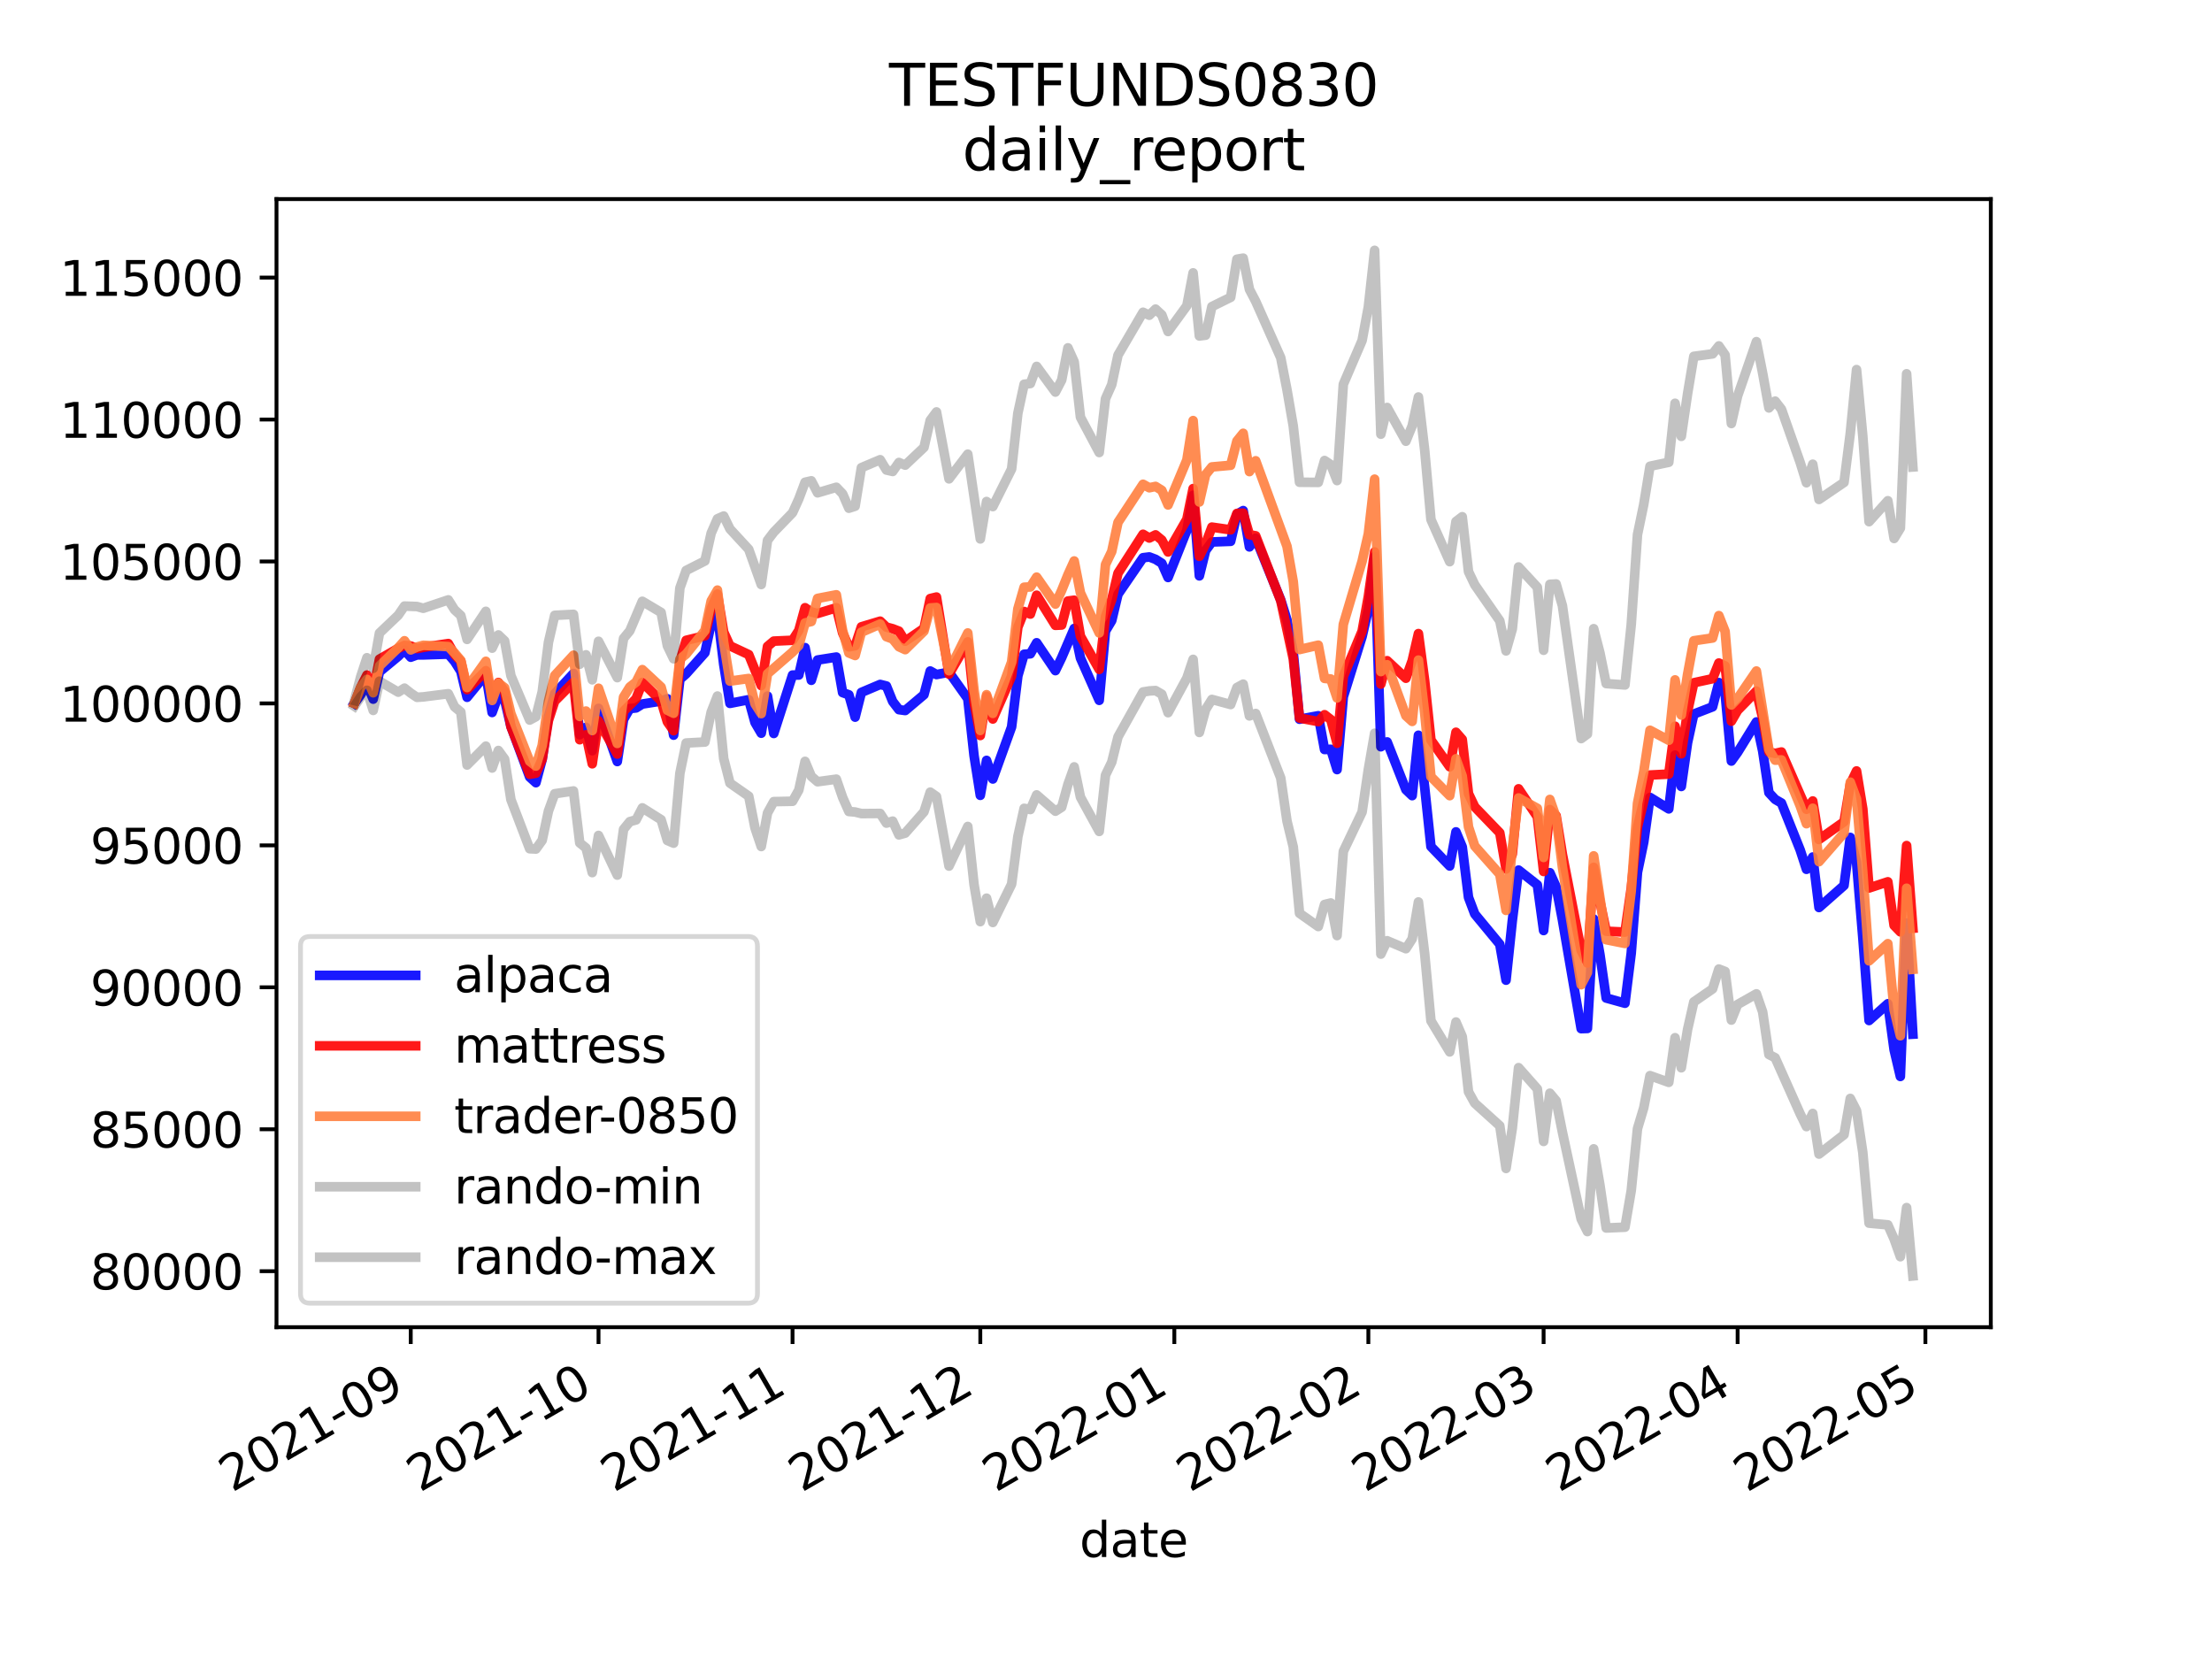 <?xml version="1.0" encoding="utf-8" standalone="no"?>
<!DOCTYPE svg PUBLIC "-//W3C//DTD SVG 1.1//EN"
  "http://www.w3.org/Graphics/SVG/1.1/DTD/svg11.dtd">
<svg height="345.6pt" version="1.1" viewBox="0 0 460.8 345.6" width="460.8pt" xmlns="http://www.w3.org/2000/svg" xmlns:xlink="http://www.w3.org/1999/xlink">
 <defs>
  <style type="text/css">*{stroke-linecap:butt;stroke-linejoin:round;}</style>
 </defs>
 <g id="figure_1">
  <g id="patch_1">
   <path d="M 0 345.6 
L 460.8 345.6 
L 460.8 0 
L 0 0 
z
" style="fill:#ffffff;"/>
  </g>
  <g id="axes_1">
   <g id="patch_2">
    <path d="M 57.6 276.48 
L 414.72 276.48 
L 414.72 41.472 
L 57.6 41.472 
z
" style="fill:#ffffff;"/>
   </g>
   <g id="matplotlib.axis_1">
    <g id="xtick_1">
     <g id="line2d_1">
      <defs>
       <path d="M 0 0 
L 0 3.5 
" id="me694e5687b" style="stroke:#000000;stroke-width:0.8;"/>
      </defs>
      <g>
       <use style="stroke:#000000;stroke-width:0.8;" x="85.567" xlink:href="#me694e5687b" y="276.48"/>
      </g>
     </g>
     <g id="text_1">
      <!-- 2021-09 -->
      <g transform="translate(48.342 310.952)rotate(-30)scale(0.1 -0.1)">
       <defs>
        <path d="M 1228 531 
L 3431 531 
L 3431 0 
L 469 0 
L 469 531 
Q 828 903 1448 1529 
Q 2069 2156 2228 2338 
Q 2531 2678 2651 2914 
Q 2772 3150 2772 3378 
Q 2772 3750 2511 3984 
Q 2250 4219 1831 4219 
Q 1534 4219 1204 4116 
Q 875 4013 500 3803 
L 500 4441 
Q 881 4594 1212 4672 
Q 1544 4750 1819 4750 
Q 2544 4750 2975 4387 
Q 3406 4025 3406 3419 
Q 3406 3131 3298 2873 
Q 3191 2616 2906 2266 
Q 2828 2175 2409 1742 
Q 1991 1309 1228 531 
z
" id="DejaVuSans-32" transform="scale(0.016)"/>
        <path d="M 2034 4250 
Q 1547 4250 1301 3770 
Q 1056 3291 1056 2328 
Q 1056 1369 1301 889 
Q 1547 409 2034 409 
Q 2525 409 2770 889 
Q 3016 1369 3016 2328 
Q 3016 3291 2770 3770 
Q 2525 4250 2034 4250 
z
M 2034 4750 
Q 2819 4750 3233 4129 
Q 3647 3509 3647 2328 
Q 3647 1150 3233 529 
Q 2819 -91 2034 -91 
Q 1250 -91 836 529 
Q 422 1150 422 2328 
Q 422 3509 836 4129 
Q 1250 4750 2034 4750 
z
" id="DejaVuSans-30" transform="scale(0.016)"/>
        <path d="M 794 531 
L 1825 531 
L 1825 4091 
L 703 3866 
L 703 4441 
L 1819 4666 
L 2450 4666 
L 2450 531 
L 3481 531 
L 3481 0 
L 794 0 
L 794 531 
z
" id="DejaVuSans-31" transform="scale(0.016)"/>
        <path d="M 313 2009 
L 1997 2009 
L 1997 1497 
L 313 1497 
L 313 2009 
z
" id="DejaVuSans-2d" transform="scale(0.016)"/>
        <path d="M 703 97 
L 703 672 
Q 941 559 1184 500 
Q 1428 441 1663 441 
Q 2288 441 2617 861 
Q 2947 1281 2994 2138 
Q 2813 1869 2534 1725 
Q 2256 1581 1919 1581 
Q 1219 1581 811 2004 
Q 403 2428 403 3163 
Q 403 3881 828 4315 
Q 1253 4750 1959 4750 
Q 2769 4750 3195 4129 
Q 3622 3509 3622 2328 
Q 3622 1225 3098 567 
Q 2575 -91 1691 -91 
Q 1453 -91 1209 -44 
Q 966 3 703 97 
z
M 1959 2075 
Q 2384 2075 2632 2365 
Q 2881 2656 2881 3163 
Q 2881 3666 2632 3958 
Q 2384 4250 1959 4250 
Q 1534 4250 1286 3958 
Q 1038 3666 1038 3163 
Q 1038 2656 1286 2365 
Q 1534 2075 1959 2075 
z
" id="DejaVuSans-39" transform="scale(0.016)"/>
       </defs>
       <use xlink:href="#DejaVuSans-32"/>
       <use x="63.623" xlink:href="#DejaVuSans-30"/>
       <use x="127.246" xlink:href="#DejaVuSans-32"/>
       <use x="190.869" xlink:href="#DejaVuSans-31"/>
       <use x="254.492" xlink:href="#DejaVuSans-2d"/>
       <use x="290.576" xlink:href="#DejaVuSans-30"/>
       <use x="354.199" xlink:href="#DejaVuSans-39"/>
      </g>
     </g>
    </g>
    <g id="xtick_2">
     <g id="line2d_2">
      <g>
       <use style="stroke:#000000;stroke-width:0.8;" x="124.682" xlink:href="#me694e5687b" y="276.48"/>
      </g>
     </g>
     <g id="text_2">
      <!-- 2021-10 -->
      <g transform="translate(87.457 310.952)rotate(-30)scale(0.1 -0.1)">
       <use xlink:href="#DejaVuSans-32"/>
       <use x="63.623" xlink:href="#DejaVuSans-30"/>
       <use x="127.246" xlink:href="#DejaVuSans-32"/>
       <use x="190.869" xlink:href="#DejaVuSans-31"/>
       <use x="254.492" xlink:href="#DejaVuSans-2d"/>
       <use x="290.576" xlink:href="#DejaVuSans-31"/>
       <use x="354.199" xlink:href="#DejaVuSans-30"/>
      </g>
     </g>
    </g>
    <g id="xtick_3">
     <g id="line2d_3">
      <g>
       <use style="stroke:#000000;stroke-width:0.8;" x="165.101" xlink:href="#me694e5687b" y="276.48"/>
      </g>
     </g>
     <g id="text_3">
      <!-- 2021-11 -->
      <g transform="translate(127.876 310.952)rotate(-30)scale(0.1 -0.1)">
       <use xlink:href="#DejaVuSans-32"/>
       <use x="63.623" xlink:href="#DejaVuSans-30"/>
       <use x="127.246" xlink:href="#DejaVuSans-32"/>
       <use x="190.869" xlink:href="#DejaVuSans-31"/>
       <use x="254.492" xlink:href="#DejaVuSans-2d"/>
       <use x="290.576" xlink:href="#DejaVuSans-31"/>
       <use x="354.199" xlink:href="#DejaVuSans-31"/>
      </g>
     </g>
    </g>
    <g id="xtick_4">
     <g id="line2d_4">
      <g>
       <use style="stroke:#000000;stroke-width:0.8;" x="204.216" xlink:href="#me694e5687b" y="276.48"/>
      </g>
     </g>
     <g id="text_4">
      <!-- 2021-12 -->
      <g transform="translate(166.991 310.952)rotate(-30)scale(0.1 -0.1)">
       <use xlink:href="#DejaVuSans-32"/>
       <use x="63.623" xlink:href="#DejaVuSans-30"/>
       <use x="127.246" xlink:href="#DejaVuSans-32"/>
       <use x="190.869" xlink:href="#DejaVuSans-31"/>
       <use x="254.492" xlink:href="#DejaVuSans-2d"/>
       <use x="290.576" xlink:href="#DejaVuSans-31"/>
       <use x="354.199" xlink:href="#DejaVuSans-32"/>
      </g>
     </g>
    </g>
    <g id="xtick_5">
     <g id="line2d_5">
      <g>
       <use style="stroke:#000000;stroke-width:0.8;" x="244.635" xlink:href="#me694e5687b" y="276.48"/>
      </g>
     </g>
     <g id="text_5">
      <!-- 2022-01 -->
      <g transform="translate(207.41 310.952)rotate(-30)scale(0.1 -0.1)">
       <use xlink:href="#DejaVuSans-32"/>
       <use x="63.623" xlink:href="#DejaVuSans-30"/>
       <use x="127.246" xlink:href="#DejaVuSans-32"/>
       <use x="190.869" xlink:href="#DejaVuSans-32"/>
       <use x="254.492" xlink:href="#DejaVuSans-2d"/>
       <use x="290.576" xlink:href="#DejaVuSans-30"/>
       <use x="354.199" xlink:href="#DejaVuSans-31"/>
      </g>
     </g>
    </g>
    <g id="xtick_6">
     <g id="line2d_6">
      <g>
       <use style="stroke:#000000;stroke-width:0.8;" x="285.054" xlink:href="#me694e5687b" y="276.48"/>
      </g>
     </g>
     <g id="text_6">
      <!-- 2022-02 -->
      <g transform="translate(247.829 310.952)rotate(-30)scale(0.1 -0.1)">
       <use xlink:href="#DejaVuSans-32"/>
       <use x="63.623" xlink:href="#DejaVuSans-30"/>
       <use x="127.246" xlink:href="#DejaVuSans-32"/>
       <use x="190.869" xlink:href="#DejaVuSans-32"/>
       <use x="254.492" xlink:href="#DejaVuSans-2d"/>
       <use x="290.576" xlink:href="#DejaVuSans-30"/>
       <use x="354.199" xlink:href="#DejaVuSans-32"/>
      </g>
     </g>
    </g>
    <g id="xtick_7">
     <g id="line2d_7">
      <g>
       <use style="stroke:#000000;stroke-width:0.8;" x="321.561" xlink:href="#me694e5687b" y="276.48"/>
      </g>
     </g>
     <g id="text_7">
      <!-- 2022-03 -->
      <g transform="translate(284.336 310.952)rotate(-30)scale(0.1 -0.1)">
       <defs>
        <path d="M 2597 2516 
Q 3050 2419 3304 2112 
Q 3559 1806 3559 1356 
Q 3559 666 3084 287 
Q 2609 -91 1734 -91 
Q 1441 -91 1130 -33 
Q 819 25 488 141 
L 488 750 
Q 750 597 1062 519 
Q 1375 441 1716 441 
Q 2309 441 2620 675 
Q 2931 909 2931 1356 
Q 2931 1769 2642 2001 
Q 2353 2234 1838 2234 
L 1294 2234 
L 1294 2753 
L 1863 2753 
Q 2328 2753 2575 2939 
Q 2822 3125 2822 3475 
Q 2822 3834 2567 4026 
Q 2313 4219 1838 4219 
Q 1578 4219 1281 4162 
Q 984 4106 628 3988 
L 628 4550 
Q 988 4650 1302 4700 
Q 1616 4750 1894 4750 
Q 2613 4750 3031 4423 
Q 3450 4097 3450 3541 
Q 3450 3153 3228 2886 
Q 3006 2619 2597 2516 
z
" id="DejaVuSans-33" transform="scale(0.016)"/>
       </defs>
       <use xlink:href="#DejaVuSans-32"/>
       <use x="63.623" xlink:href="#DejaVuSans-30"/>
       <use x="127.246" xlink:href="#DejaVuSans-32"/>
       <use x="190.869" xlink:href="#DejaVuSans-32"/>
       <use x="254.492" xlink:href="#DejaVuSans-2d"/>
       <use x="290.576" xlink:href="#DejaVuSans-30"/>
       <use x="354.199" xlink:href="#DejaVuSans-33"/>
      </g>
     </g>
    </g>
    <g id="xtick_8">
     <g id="line2d_8">
      <g>
       <use style="stroke:#000000;stroke-width:0.8;" x="361.98" xlink:href="#me694e5687b" y="276.48"/>
      </g>
     </g>
     <g id="text_8">
      <!-- 2022-04 -->
      <g transform="translate(324.755 310.952)rotate(-30)scale(0.1 -0.1)">
       <defs>
        <path d="M 2419 4116 
L 825 1625 
L 2419 1625 
L 2419 4116 
z
M 2253 4666 
L 3047 4666 
L 3047 1625 
L 3713 1625 
L 3713 1100 
L 3047 1100 
L 3047 0 
L 2419 0 
L 2419 1100 
L 313 1100 
L 313 1709 
L 2253 4666 
z
" id="DejaVuSans-34" transform="scale(0.016)"/>
       </defs>
       <use xlink:href="#DejaVuSans-32"/>
       <use x="63.623" xlink:href="#DejaVuSans-30"/>
       <use x="127.246" xlink:href="#DejaVuSans-32"/>
       <use x="190.869" xlink:href="#DejaVuSans-32"/>
       <use x="254.492" xlink:href="#DejaVuSans-2d"/>
       <use x="290.576" xlink:href="#DejaVuSans-30"/>
       <use x="354.199" xlink:href="#DejaVuSans-34"/>
      </g>
     </g>
    </g>
    <g id="xtick_9">
     <g id="line2d_9">
      <g>
       <use style="stroke:#000000;stroke-width:0.8;" x="401.095" xlink:href="#me694e5687b" y="276.48"/>
      </g>
     </g>
     <g id="text_9">
      <!-- 2022-05 -->
      <g transform="translate(363.87 310.952)rotate(-30)scale(0.1 -0.1)">
       <defs>
        <path d="M 691 4666 
L 3169 4666 
L 3169 4134 
L 1269 4134 
L 1269 2991 
Q 1406 3038 1543 3061 
Q 1681 3084 1819 3084 
Q 2600 3084 3056 2656 
Q 3513 2228 3513 1497 
Q 3513 744 3044 326 
Q 2575 -91 1722 -91 
Q 1428 -91 1123 -41 
Q 819 9 494 109 
L 494 744 
Q 775 591 1075 516 
Q 1375 441 1709 441 
Q 2250 441 2565 725 
Q 2881 1009 2881 1497 
Q 2881 1984 2565 2268 
Q 2250 2553 1709 2553 
Q 1456 2553 1204 2497 
Q 953 2441 691 2322 
L 691 4666 
z
" id="DejaVuSans-35" transform="scale(0.016)"/>
       </defs>
       <use xlink:href="#DejaVuSans-32"/>
       <use x="63.623" xlink:href="#DejaVuSans-30"/>
       <use x="127.246" xlink:href="#DejaVuSans-32"/>
       <use x="190.869" xlink:href="#DejaVuSans-32"/>
       <use x="254.492" xlink:href="#DejaVuSans-2d"/>
       <use x="290.576" xlink:href="#DejaVuSans-30"/>
       <use x="354.199" xlink:href="#DejaVuSans-35"/>
      </g>
     </g>
    </g>
    <g id="text_10">
     <!-- date -->
     <g transform="translate(224.885 324.351)scale(0.1 -0.1)">
      <defs>
       <path d="M 2906 2969 
L 2906 4863 
L 3481 4863 
L 3481 0 
L 2906 0 
L 2906 525 
Q 2725 213 2448 61 
Q 2172 -91 1784 -91 
Q 1150 -91 751 415 
Q 353 922 353 1747 
Q 353 2572 751 3078 
Q 1150 3584 1784 3584 
Q 2172 3584 2448 3432 
Q 2725 3281 2906 2969 
z
M 947 1747 
Q 947 1113 1208 752 
Q 1469 391 1925 391 
Q 2381 391 2643 752 
Q 2906 1113 2906 1747 
Q 2906 2381 2643 2742 
Q 2381 3103 1925 3103 
Q 1469 3103 1208 2742 
Q 947 2381 947 1747 
z
" id="DejaVuSans-64" transform="scale(0.016)"/>
       <path d="M 2194 1759 
Q 1497 1759 1228 1600 
Q 959 1441 959 1056 
Q 959 750 1161 570 
Q 1363 391 1709 391 
Q 2188 391 2477 730 
Q 2766 1069 2766 1631 
L 2766 1759 
L 2194 1759 
z
M 3341 1997 
L 3341 0 
L 2766 0 
L 2766 531 
Q 2569 213 2275 61 
Q 1981 -91 1556 -91 
Q 1019 -91 701 211 
Q 384 513 384 1019 
Q 384 1609 779 1909 
Q 1175 2209 1959 2209 
L 2766 2209 
L 2766 2266 
Q 2766 2663 2505 2880 
Q 2244 3097 1772 3097 
Q 1472 3097 1187 3025 
Q 903 2953 641 2809 
L 641 3341 
Q 956 3463 1253 3523 
Q 1550 3584 1831 3584 
Q 2591 3584 2966 3190 
Q 3341 2797 3341 1997 
z
" id="DejaVuSans-61" transform="scale(0.016)"/>
       <path d="M 1172 4494 
L 1172 3500 
L 2356 3500 
L 2356 3053 
L 1172 3053 
L 1172 1153 
Q 1172 725 1289 603 
Q 1406 481 1766 481 
L 2356 481 
L 2356 0 
L 1766 0 
Q 1100 0 847 248 
Q 594 497 594 1153 
L 594 3053 
L 172 3053 
L 172 3500 
L 594 3500 
L 594 4494 
L 1172 4494 
z
" id="DejaVuSans-74" transform="scale(0.016)"/>
       <path d="M 3597 1894 
L 3597 1613 
L 953 1613 
Q 991 1019 1311 708 
Q 1631 397 2203 397 
Q 2534 397 2845 478 
Q 3156 559 3463 722 
L 3463 178 
Q 3153 47 2828 -22 
Q 2503 -91 2169 -91 
Q 1331 -91 842 396 
Q 353 884 353 1716 
Q 353 2575 817 3079 
Q 1281 3584 2069 3584 
Q 2775 3584 3186 3129 
Q 3597 2675 3597 1894 
z
M 3022 2063 
Q 3016 2534 2758 2815 
Q 2500 3097 2075 3097 
Q 1594 3097 1305 2825 
Q 1016 2553 972 2059 
L 3022 2063 
z
" id="DejaVuSans-65" transform="scale(0.016)"/>
      </defs>
      <use xlink:href="#DejaVuSans-64"/>
      <use x="63.477" xlink:href="#DejaVuSans-61"/>
      <use x="124.756" xlink:href="#DejaVuSans-74"/>
      <use x="163.965" xlink:href="#DejaVuSans-65"/>
     </g>
    </g>
   </g>
   <g id="matplotlib.axis_2">
    <g id="ytick_1">
     <g id="line2d_10">
      <defs>
       <path d="M 0 0 
L -3.5 0 
" id="me73d72c305" style="stroke:#000000;stroke-width:0.8;"/>
      </defs>
      <g>
       <use style="stroke:#000000;stroke-width:0.8;" x="57.6" xlink:href="#me73d72c305" y="264.812"/>
      </g>
     </g>
     <g id="text_11">
      <!-- 80000 -->
      <g transform="translate(18.788 268.611)scale(0.1 -0.1)">
       <defs>
        <path d="M 2034 2216 
Q 1584 2216 1326 1975 
Q 1069 1734 1069 1313 
Q 1069 891 1326 650 
Q 1584 409 2034 409 
Q 2484 409 2743 651 
Q 3003 894 3003 1313 
Q 3003 1734 2745 1975 
Q 2488 2216 2034 2216 
z
M 1403 2484 
Q 997 2584 770 2862 
Q 544 3141 544 3541 
Q 544 4100 942 4425 
Q 1341 4750 2034 4750 
Q 2731 4750 3128 4425 
Q 3525 4100 3525 3541 
Q 3525 3141 3298 2862 
Q 3072 2584 2669 2484 
Q 3125 2378 3379 2068 
Q 3634 1759 3634 1313 
Q 3634 634 3220 271 
Q 2806 -91 2034 -91 
Q 1263 -91 848 271 
Q 434 634 434 1313 
Q 434 1759 690 2068 
Q 947 2378 1403 2484 
z
M 1172 3481 
Q 1172 3119 1398 2916 
Q 1625 2713 2034 2713 
Q 2441 2713 2670 2916 
Q 2900 3119 2900 3481 
Q 2900 3844 2670 4047 
Q 2441 4250 2034 4250 
Q 1625 4250 1398 4047 
Q 1172 3844 1172 3481 
z
" id="DejaVuSans-38" transform="scale(0.016)"/>
       </defs>
       <use xlink:href="#DejaVuSans-38"/>
       <use x="63.623" xlink:href="#DejaVuSans-30"/>
       <use x="127.246" xlink:href="#DejaVuSans-30"/>
       <use x="190.869" xlink:href="#DejaVuSans-30"/>
       <use x="254.492" xlink:href="#DejaVuSans-30"/>
      </g>
     </g>
    </g>
    <g id="ytick_2">
     <g id="line2d_11">
      <g>
       <use style="stroke:#000000;stroke-width:0.8;" x="57.6" xlink:href="#me73d72c305" y="235.243"/>
      </g>
     </g>
     <g id="text_12">
      <!-- 85000 -->
      <g transform="translate(18.788 239.042)scale(0.1 -0.1)">
       <use xlink:href="#DejaVuSans-38"/>
       <use x="63.623" xlink:href="#DejaVuSans-35"/>
       <use x="127.246" xlink:href="#DejaVuSans-30"/>
       <use x="190.869" xlink:href="#DejaVuSans-30"/>
       <use x="254.492" xlink:href="#DejaVuSans-30"/>
      </g>
     </g>
    </g>
    <g id="ytick_3">
     <g id="line2d_12">
      <g>
       <use style="stroke:#000000;stroke-width:0.8;" x="57.6" xlink:href="#me73d72c305" y="205.673"/>
      </g>
     </g>
     <g id="text_13">
      <!-- 90000 -->
      <g transform="translate(18.788 209.473)scale(0.1 -0.1)">
       <use xlink:href="#DejaVuSans-39"/>
       <use x="63.623" xlink:href="#DejaVuSans-30"/>
       <use x="127.246" xlink:href="#DejaVuSans-30"/>
       <use x="190.869" xlink:href="#DejaVuSans-30"/>
       <use x="254.492" xlink:href="#DejaVuSans-30"/>
      </g>
     </g>
    </g>
    <g id="ytick_4">
     <g id="line2d_13">
      <g>
       <use style="stroke:#000000;stroke-width:0.8;" x="57.6" xlink:href="#me73d72c305" y="176.104"/>
      </g>
     </g>
     <g id="text_14">
      <!-- 95000 -->
      <g transform="translate(18.788 179.904)scale(0.1 -0.1)">
       <use xlink:href="#DejaVuSans-39"/>
       <use x="63.623" xlink:href="#DejaVuSans-35"/>
       <use x="127.246" xlink:href="#DejaVuSans-30"/>
       <use x="190.869" xlink:href="#DejaVuSans-30"/>
       <use x="254.492" xlink:href="#DejaVuSans-30"/>
      </g>
     </g>
    </g>
    <g id="ytick_5">
     <g id="line2d_14">
      <g>
       <use style="stroke:#000000;stroke-width:0.8;" x="57.6" xlink:href="#me73d72c305" y="146.535"/>
      </g>
     </g>
     <g id="text_15">
      <!-- 100000 -->
      <g transform="translate(12.425 150.334)scale(0.1 -0.1)">
       <use xlink:href="#DejaVuSans-31"/>
       <use x="63.623" xlink:href="#DejaVuSans-30"/>
       <use x="127.246" xlink:href="#DejaVuSans-30"/>
       <use x="190.869" xlink:href="#DejaVuSans-30"/>
       <use x="254.492" xlink:href="#DejaVuSans-30"/>
       <use x="318.115" xlink:href="#DejaVuSans-30"/>
      </g>
     </g>
    </g>
    <g id="ytick_6">
     <g id="line2d_15">
      <g>
       <use style="stroke:#000000;stroke-width:0.8;" x="57.6" xlink:href="#me73d72c305" y="116.966"/>
      </g>
     </g>
     <g id="text_16">
      <!-- 105000 -->
      <g transform="translate(12.425 120.765)scale(0.1 -0.1)">
       <use xlink:href="#DejaVuSans-31"/>
       <use x="63.623" xlink:href="#DejaVuSans-30"/>
       <use x="127.246" xlink:href="#DejaVuSans-35"/>
       <use x="190.869" xlink:href="#DejaVuSans-30"/>
       <use x="254.492" xlink:href="#DejaVuSans-30"/>
       <use x="318.115" xlink:href="#DejaVuSans-30"/>
      </g>
     </g>
    </g>
    <g id="ytick_7">
     <g id="line2d_16">
      <g>
       <use style="stroke:#000000;stroke-width:0.8;" x="57.6" xlink:href="#me73d72c305" y="87.397"/>
      </g>
     </g>
     <g id="text_17">
      <!-- 110000 -->
      <g transform="translate(12.425 91.196)scale(0.1 -0.1)">
       <use xlink:href="#DejaVuSans-31"/>
       <use x="63.623" xlink:href="#DejaVuSans-31"/>
       <use x="127.246" xlink:href="#DejaVuSans-30"/>
       <use x="190.869" xlink:href="#DejaVuSans-30"/>
       <use x="254.492" xlink:href="#DejaVuSans-30"/>
       <use x="318.115" xlink:href="#DejaVuSans-30"/>
      </g>
     </g>
    </g>
    <g id="ytick_8">
     <g id="line2d_17">
      <g>
       <use style="stroke:#000000;stroke-width:0.8;" x="57.6" xlink:href="#me73d72c305" y="57.828"/>
      </g>
     </g>
     <g id="text_18">
      <!-- 115000 -->
      <g transform="translate(12.425 61.627)scale(0.1 -0.1)">
       <use xlink:href="#DejaVuSans-31"/>
       <use x="63.623" xlink:href="#DejaVuSans-31"/>
       <use x="127.246" xlink:href="#DejaVuSans-35"/>
       <use x="190.869" xlink:href="#DejaVuSans-30"/>
       <use x="254.492" xlink:href="#DejaVuSans-30"/>
       <use x="318.115" xlink:href="#DejaVuSans-30"/>
      </g>
     </g>
    </g>
   </g>
   <g id="line2d_18">
    <path clip-path="url(#p7c83d77b96)" d="M 73.833 146.535 
L 75.137 144.709 
L 76.44 142.491 
L 77.744 145.64 
L 79.048 139.96 
L 82.96 136.718 
L 84.263 135.419 
L 85.567 136.908 
L 86.871 136.424 
L 88.175 136.429 
L 93.39 136.26 
L 94.694 137.778 
L 95.998 139.85 
L 97.302 145.256 
L 101.213 140.465 
L 102.517 148.424 
L 103.821 144.864 
L 105.125 145.784 
L 106.429 151.298 
L 110.34 161.863 
L 111.644 163.049 
L 112.948 158.173 
L 114.252 149.263 
L 115.555 144.512 
L 119.467 140.299 
L 120.771 153.051 
L 122.075 151.521 
L 123.378 156.385 
L 124.682 147.565 
L 128.594 158.64 
L 129.898 149.868 
L 131.201 147.61 
L 132.505 147.473 
L 133.809 146.664 
L 137.721 146.048 
L 139.024 145.562 
L 140.328 153.144 
L 141.632 141.511 
L 142.936 140.37 
L 146.847 135.982 
L 148.151 129.875 
L 149.455 127.821 
L 150.759 138.383 
L 152.063 146.526 
L 155.974 145.757 
L 157.278 150.508 
L 158.582 152.738 
L 159.886 145.007 
L 161.19 152.792 
L 165.101 140.627 
L 166.405 140.621 
L 167.709 134.913 
L 169.013 141.716 
L 170.316 137.497 
L 174.228 136.876 
L 175.532 144.277 
L 176.836 144.744 
L 178.139 149.391 
L 179.443 144.242 
L 183.355 142.582 
L 184.659 142.908 
L 185.962 146.133 
L 187.266 147.834 
L 188.57 148.014 
L 192.482 144.715 
L 193.785 139.785 
L 195.089 140.527 
L 197.697 140.026 
L 201.608 145.552 
L 202.912 157.416 
L 204.216 165.682 
L 205.52 158.405 
L 206.824 162.276 
L 210.735 151.434 
L 212.039 140.793 
L 213.343 136.292 
L 214.647 136.199 
L 215.951 133.899 
L 219.862 139.701 
L 221.166 136.997 
L 223.774 130.926 
L 225.077 137.088 
L 228.989 145.892 
L 230.293 131.466 
L 231.597 129.277 
L 232.9 123.794 
L 238.116 116.184 
L 239.42 116.021 
L 240.723 116.517 
L 242.027 117.341 
L 243.331 120.299 
L 247.243 110.466 
L 248.546 103.184 
L 249.85 119.965 
L 251.154 114.684 
L 252.458 112.903 
L 256.369 112.765 
L 257.673 107.156 
L 258.977 106.365 
L 260.281 113.928 
L 261.585 112.123 
L 266.8 124.979 
L 268.104 129.151 
L 269.408 135.948 
L 270.712 149.828 
L 274.623 149.102 
L 275.927 156.134 
L 277.231 156.094 
L 278.535 160.317 
L 279.838 145.156 
L 283.75 132.615 
L 285.054 126.914 
L 286.358 115.935 
L 287.661 155.561 
L 288.965 154.553 
L 292.877 164.502 
L 294.181 165.746 
L 295.484 153.168 
L 296.788 164.04 
L 298.092 176.353 
L 302.004 180.404 
L 303.307 173.294 
L 304.611 176.421 
L 305.915 186.935 
L 307.219 190.399 
L 312.434 196.706 
L 313.738 204.186 
L 315.042 191.808 
L 316.346 181.255 
L 320.257 184.334 
L 321.561 193.848 
L 322.865 181.796 
L 324.169 184.737 
L 325.473 191.58 
L 329.384 214.284 
L 330.688 214.245 
L 331.992 191.452 
L 333.296 198.849 
L 334.599 207.906 
L 338.511 208.993 
L 339.815 198.554 
L 341.119 181.706 
L 342.422 175.449 
L 343.726 166.115 
L 347.638 168.503 
L 348.942 157.305 
L 350.245 163.832 
L 351.549 154.725 
L 352.853 148.754 
L 356.765 147.243 
L 358.068 142.191 
L 359.372 144.469 
L 360.676 158.541 
L 361.98 156.73 
L 365.891 150.397 
L 367.195 156.445 
L 368.499 165.125 
L 369.803 166.529 
L 371.107 167.284 
L 375.018 177.083 
L 376.322 181.094 
L 377.626 178.537 
L 378.93 189.052 
L 384.145 184.453 
L 385.449 174.449 
L 386.753 179.668 
L 388.057 195.355 
L 389.36 212.591 
L 393.272 209.098 
L 394.576 218.681 
L 395.88 224.244 
L 397.183 192.295 
L 398.487 215.435 
L 398.487 215.435 
" style="fill:none;stroke:#0000ff;stroke-linecap:square;stroke-opacity:0.9;stroke-width:2;"/>
   </g>
   <g id="line2d_19">
    <path clip-path="url(#p7c83d77b96)" d="M 73.833 146.535 
L 75.137 143.209 
L 76.44 140.626 
L 77.744 144.038 
L 79.048 137.316 
L 82.96 135.063 
L 84.263 134.458 
L 85.567 134.571 
L 86.871 135.112 
L 88.175 134.847 
L 93.39 134.065 
L 94.694 136.378 
L 95.998 137.732 
L 97.302 143.658 
L 101.213 139.725 
L 102.517 144.988 
L 103.821 142.178 
L 105.125 144.056 
L 106.429 151.378 
L 110.34 161.298 
L 111.644 161.065 
L 112.948 158.124 
L 114.252 150.086 
L 115.555 146.063 
L 119.467 142.125 
L 120.771 154.096 
L 122.075 153.072 
L 123.378 159.11 
L 124.682 150.161 
L 128.594 157.08 
L 129.898 148.176 
L 132.505 145.552 
L 133.809 142.162 
L 137.721 146.009 
L 139.024 150.367 
L 140.328 152.222 
L 141.632 137.832 
L 142.936 133.394 
L 146.847 132.442 
L 148.151 126.786 
L 149.455 123.765 
L 150.759 131.672 
L 152.063 134.534 
L 155.974 136.367 
L 158.582 142.819 
L 159.886 134.66 
L 161.19 133.558 
L 165.101 133.383 
L 166.405 131.347 
L 167.709 126.598 
L 169.013 127.482 
L 170.316 127.791 
L 174.228 126.612 
L 175.532 131.847 
L 176.836 134.744 
L 178.139 134.518 
L 179.443 130.578 
L 183.355 129.402 
L 184.659 130.636 
L 185.962 130.98 
L 187.266 131.483 
L 188.57 133.568 
L 192.482 130.9 
L 193.785 124.691 
L 195.089 124.377 
L 197.697 140.443 
L 201.608 133.719 
L 202.912 146.327 
L 204.216 153.218 
L 205.52 145.072 
L 206.824 149.779 
L 210.735 140.859 
L 212.039 130.65 
L 213.343 127.385 
L 214.647 127.922 
L 215.951 123.996 
L 219.862 130.268 
L 221.166 130.202 
L 222.47 125.205 
L 223.774 125.039 
L 225.077 132.531 
L 228.989 139.45 
L 230.293 128.426 
L 231.597 124.901 
L 232.9 119.405 
L 238.116 111.303 
L 239.42 112.08 
L 240.723 111.426 
L 242.027 112.502 
L 243.331 114.977 
L 247.243 108.172 
L 248.546 101.782 
L 249.85 115.891 
L 251.154 113.271 
L 252.458 109.809 
L 256.369 110.376 
L 257.673 106.955 
L 258.977 106.902 
L 260.281 111.404 
L 261.585 111.623 
L 266.8 125.129 
L 269.408 137.224 
L 270.712 149.581 
L 274.623 150.322 
L 275.927 148.889 
L 277.231 149.895 
L 278.535 154.838 
L 279.838 140.903 
L 283.75 131.493 
L 285.054 124.232 
L 286.358 114.984 
L 287.661 142.512 
L 288.965 137.633 
L 292.877 141.287 
L 294.181 137.653 
L 295.484 131.99 
L 296.788 141.831 
L 298.092 154.176 
L 302.004 159.729 
L 303.307 152.544 
L 304.611 154.037 
L 305.915 165.338 
L 307.219 168.085 
L 312.434 173.5 
L 313.738 181.032 
L 315.042 177.939 
L 316.346 164.324 
L 320.257 170.147 
L 321.561 181.545 
L 322.865 168.653 
L 324.169 169.936 
L 325.473 177.951 
L 329.384 197.984 
L 330.688 200.604 
L 331.992 180.684 
L 333.296 187.764 
L 334.599 193.991 
L 338.511 194.171 
L 339.815 185.036 
L 341.119 172.274 
L 343.726 161.457 
L 347.638 161.257 
L 348.942 151.284 
L 350.245 157.033 
L 351.549 148.256 
L 352.853 142.232 
L 356.765 141.388 
L 358.068 138.122 
L 359.372 138.734 
L 360.676 150.24 
L 361.98 147.981 
L 365.891 143.973 
L 367.195 149.614 
L 368.499 156.656 
L 369.803 156.95 
L 371.107 156.654 
L 376.322 168.579 
L 377.626 166.861 
L 378.93 174.88 
L 384.145 171.192 
L 385.449 163.346 
L 386.753 160.604 
L 388.057 168.519 
L 389.36 184.987 
L 393.272 183.695 
L 394.576 192.778 
L 395.88 194.119 
L 397.183 176.148 
L 398.487 193.371 
L 398.487 193.371 
" style="fill:none;stroke:#ff0000;stroke-linecap:square;stroke-opacity:0.9;stroke-width:2;"/>
   </g>
   <g id="line2d_20">
    <path clip-path="url(#p7c83d77b96)" d="M 73.833 146.535 
L 75.137 143.219 
L 76.44 141.531 
L 77.744 144.316 
L 79.048 138.739 
L 82.96 134.933 
L 84.263 133.48 
L 85.567 135.385 
L 86.871 134.776 
L 88.175 134.425 
L 93.39 134.701 
L 94.694 136.025 
L 95.998 137.576 
L 97.302 143.225 
L 101.213 137.764 
L 102.517 145.912 
L 103.821 142.286 
L 105.125 143.269 
L 106.429 148.664 
L 110.34 158.576 
L 111.644 159.585 
L 112.948 155.307 
L 114.252 146.127 
L 115.555 140.733 
L 119.467 136.491 
L 120.771 149.244 
L 122.075 148.129 
L 123.378 152.184 
L 124.682 143.378 
L 128.594 154.871 
L 129.898 145.219 
L 131.201 143.112 
L 132.505 142.094 
L 133.809 139.498 
L 137.721 143.136 
L 139.024 147.95 
L 140.328 148.584 
L 141.632 137.336 
L 142.936 136.248 
L 146.847 131.361 
L 148.151 125.192 
L 149.455 122.932 
L 150.759 133.847 
L 152.063 141.888 
L 155.974 141.343 
L 157.278 146.615 
L 158.582 148.653 
L 159.886 140.362 
L 165.101 135.83 
L 166.405 134.477 
L 167.709 129.779 
L 169.013 129.471 
L 170.316 124.662 
L 174.228 123.908 
L 175.532 131.348 
L 176.836 136.013 
L 178.139 136.551 
L 179.443 131.707 
L 183.355 129.998 
L 184.659 132.632 
L 185.962 133.106 
L 187.266 134.724 
L 188.57 135.331 
L 192.482 131.477 
L 193.785 126.655 
L 195.089 126.56 
L 197.697 139.718 
L 201.608 131.861 
L 202.912 143.79 
L 204.216 152.161 
L 205.52 144.716 
L 206.824 148.613 
L 210.735 137.925 
L 212.039 126.852 
L 213.343 122.331 
L 214.647 122.269 
L 215.951 120.23 
L 219.862 125.836 
L 221.166 122.983 
L 222.47 119.737 
L 223.774 116.862 
L 225.077 123.522 
L 228.989 131.852 
L 230.293 117.611 
L 231.597 114.889 
L 232.9 108.814 
L 238.116 100.886 
L 239.42 101.604 
L 240.723 101.332 
L 242.027 102.149 
L 243.331 105.189 
L 247.243 95.832 
L 248.546 87.617 
L 249.85 104.573 
L 251.154 98.872 
L 252.458 97.272 
L 256.369 96.925 
L 257.673 91.881 
L 258.977 90.267 
L 260.281 98.24 
L 261.585 95.988 
L 268.104 113.809 
L 269.408 121.172 
L 270.712 135.312 
L 274.623 134.402 
L 275.927 141.32 
L 277.231 141.452 
L 278.535 145.392 
L 279.838 130.077 
L 283.75 116.919 
L 285.054 111.202 
L 286.358 99.82 
L 287.661 139.903 
L 288.965 138.482 
L 292.877 149.1 
L 294.181 150.283 
L 295.484 137.513 
L 296.788 148.577 
L 298.092 161.794 
L 302.004 165.748 
L 303.307 158.069 
L 304.611 161.678 
L 305.915 172.266 
L 307.219 176.248 
L 312.434 182.127 
L 313.738 189.65 
L 315.042 176.688 
L 316.346 166.23 
L 320.257 168.399 
L 321.561 178.617 
L 322.865 166.539 
L 324.169 170.285 
L 325.473 180.59 
L 329.384 205.13 
L 330.688 202.616 
L 331.992 178.295 
L 334.599 195.754 
L 338.511 196.536 
L 339.815 185.56 
L 341.119 167.38 
L 342.422 160.735 
L 343.726 152.132 
L 347.638 154.217 
L 348.942 141.636 
L 350.245 148.953 
L 351.549 140.504 
L 352.853 133.483 
L 356.765 132.906 
L 358.068 128.242 
L 359.372 131.534 
L 360.676 146.852 
L 361.98 145.501 
L 365.891 139.787 
L 368.499 156.185 
L 369.803 158.354 
L 371.107 158.307 
L 375.018 167.883 
L 376.322 171.593 
L 377.626 168.372 
L 378.93 179.498 
L 384.145 173.513 
L 385.449 162.942 
L 386.753 166.481 
L 388.057 181.752 
L 389.36 200.163 
L 393.272 196.582 
L 394.576 210.378 
L 395.88 215.766 
L 397.183 185.039 
L 398.487 201.93 
L 398.487 201.93 
" style="fill:none;stroke:#ff8040;stroke-linecap:square;stroke-opacity:0.9;stroke-width:2;"/>
   </g>
   <g id="line2d_21">
    <path clip-path="url(#p7c83d77b96)" d="M 73.833 147.127 
L 75.137 145.195 
L 76.44 143.803 
L 77.744 147.99 
L 79.048 141.9 
L 82.96 144.187 
L 84.263 143.355 
L 85.567 144.387 
L 86.871 145.264 
L 88.175 145.175 
L 93.39 144.513 
L 94.694 147.237 
L 95.998 148.326 
L 97.302 159.362 
L 101.213 155.433 
L 102.517 159.992 
L 103.821 156.341 
L 105.125 158.131 
L 106.429 166.564 
L 110.34 176.807 
L 111.644 176.868 
L 112.948 175.05 
L 114.252 168.955 
L 115.555 165.352 
L 119.467 164.773 
L 120.771 175.592 
L 122.075 176.642 
L 123.378 181.779 
L 124.682 174.04 
L 128.594 182.297 
L 129.898 172.764 
L 131.201 171.16 
L 132.505 170.8 
L 133.809 168.293 
L 137.721 170.754 
L 139.024 175.082 
L 140.328 175.643 
L 141.632 161.102 
L 142.936 154.783 
L 146.847 154.576 
L 148.151 148.35 
L 149.455 145.001 
L 150.759 158.012 
L 152.063 163.134 
L 155.974 165.861 
L 157.278 172.476 
L 158.582 176.347 
L 159.886 169.362 
L 161.19 166.991 
L 165.101 166.917 
L 166.405 164.593 
L 167.709 158.603 
L 169.013 161.729 
L 170.316 162.849 
L 174.228 162.314 
L 175.532 166.111 
L 176.836 169.051 
L 178.139 169.157 
L 179.443 169.485 
L 183.355 169.457 
L 184.659 171.472 
L 185.962 171.057 
L 187.266 173.923 
L 188.57 173.554 
L 192.482 169.113 
L 193.785 165.019 
L 195.089 165.925 
L 197.697 180.422 
L 201.608 172.17 
L 202.912 184.262 
L 204.216 191.994 
L 205.52 187.107 
L 206.824 192.169 
L 210.735 184.185 
L 212.039 174.28 
L 213.343 168.392 
L 214.647 168.634 
L 215.951 165.591 
L 219.862 168.986 
L 221.166 168.151 
L 222.47 163.406 
L 223.774 159.754 
L 225.077 166.055 
L 228.989 173.203 
L 230.293 161.481 
L 231.597 158.772 
L 232.9 153.503 
L 238.116 144.151 
L 239.42 143.938 
L 240.723 143.856 
L 242.027 144.617 
L 243.331 148.464 
L 247.243 141.252 
L 248.546 137.359 
L 249.85 152.58 
L 251.154 147.804 
L 252.458 145.704 
L 256.369 146.766 
L 257.673 143.233 
L 258.977 142.521 
L 260.281 149.136 
L 261.585 148.632 
L 266.8 162.064 
L 268.104 171.045 
L 269.408 176.421 
L 270.712 190.254 
L 274.623 193.012 
L 275.927 188.426 
L 277.231 188.105 
L 278.535 194.899 
L 279.838 177.367 
L 283.75 169.159 
L 285.054 160.278 
L 286.358 152.755 
L 287.661 198.757 
L 288.965 195.974 
L 292.877 197.631 
L 294.181 195.591 
L 295.484 187.896 
L 296.788 198.675 
L 298.092 212.655 
L 302.004 219.129 
L 303.307 212.902 
L 304.611 215.939 
L 305.915 227.448 
L 307.219 229.809 
L 312.434 234.528 
L 313.738 243.409 
L 315.042 235.034 
L 316.346 222.411 
L 320.257 226.841 
L 321.561 237.778 
L 322.865 227.738 
L 324.169 229.307 
L 325.473 235.824 
L 329.384 253.946 
L 330.688 256.559 
L 331.992 239.327 
L 333.296 246.881 
L 334.599 255.811 
L 338.511 255.644 
L 339.815 248.031 
L 341.119 235.126 
L 342.422 230.78 
L 343.726 224.073 
L 347.638 225.473 
L 348.942 216.174 
L 350.245 222.436 
L 351.549 214.485 
L 352.853 208.712 
L 356.765 206.004 
L 358.068 201.868 
L 359.372 202.374 
L 360.676 212.5 
L 361.98 209.248 
L 365.891 207.036 
L 367.195 210.81 
L 368.499 219.669 
L 369.803 220.354 
L 375.018 232.05 
L 376.322 234.693 
L 377.626 231.953 
L 378.93 240.414 
L 384.145 236.372 
L 385.449 228.824 
L 386.753 231.377 
L 388.057 240.073 
L 389.36 254.804 
L 393.272 255.158 
L 394.576 258.11 
L 395.88 261.792 
L 397.183 251.566 
L 398.487 265.798 
L 398.487 265.798 
" style="fill:none;stroke:#0d0d0d;stroke-linecap:square;stroke-opacity:0.25;stroke-width:2;"/>
   </g>
   <g id="line2d_22">
    <path clip-path="url(#p7c83d77b96)" d="M 73.833 145.944 
L 75.137 140.98 
L 76.44 137.019 
L 77.744 139.226 
L 79.048 131.883 
L 82.96 128.156 
L 84.263 126.257 
L 86.871 126.351 
L 88.175 126.715 
L 93.39 124.967 
L 94.694 127.025 
L 95.998 128.226 
L 97.302 133.199 
L 101.213 127.352 
L 102.517 135.021 
L 103.821 132.268 
L 105.125 133.504 
L 106.429 140.738 
L 110.34 150 
L 111.644 149.3 
L 112.948 144.14 
L 114.252 133.81 
L 115.555 128.188 
L 119.467 127.981 
L 120.771 138.374 
L 122.075 136.411 
L 123.378 141.615 
L 124.682 133.59 
L 128.594 141.164 
L 129.898 132.994 
L 131.201 131.409 
L 133.809 125.259 
L 137.721 127.586 
L 139.024 134.529 
L 140.328 137.24 
L 141.632 122.497 
L 142.936 118.839 
L 146.847 116.855 
L 148.151 111.064 
L 149.455 108.078 
L 150.759 107.501 
L 152.063 110.19 
L 155.974 114.434 
L 158.582 121.768 
L 159.886 112.574 
L 161.19 110.86 
L 165.101 106.817 
L 166.405 103.934 
L 167.709 100.461 
L 169.013 100.166 
L 170.316 102.663 
L 174.228 101.506 
L 175.532 102.872 
L 176.836 105.872 
L 178.139 105.45 
L 179.443 97.424 
L 183.355 95.767 
L 184.659 97.913 
L 185.962 98.212 
L 187.266 96.344 
L 188.57 96.895 
L 192.482 93.201 
L 193.785 87.566 
L 195.089 85.813 
L 197.697 99.754 
L 201.608 94.61 
L 204.216 112.268 
L 205.52 104.475 
L 206.824 105.529 
L 210.735 97.706 
L 212.039 86.085 
L 213.343 80.046 
L 214.647 79.898 
L 215.951 76.329 
L 219.862 81.674 
L 221.166 79.173 
L 222.47 72.465 
L 223.774 75.372 
L 225.077 86.915 
L 228.989 94.27 
L 230.293 83.064 
L 231.597 80.13 
L 232.9 73.982 
L 238.116 65.053 
L 239.42 65.666 
L 240.723 64.392 
L 242.027 65.589 
L 243.331 69.059 
L 247.243 63.688 
L 248.546 56.844 
L 249.85 69.987 
L 251.154 69.823 
L 252.458 63.869 
L 256.369 61.936 
L 257.673 54.003 
L 258.977 53.776 
L 260.281 60.285 
L 261.585 62.777 
L 266.8 74.51 
L 268.104 81.208 
L 269.408 88.753 
L 270.712 100.461 
L 274.623 100.495 
L 275.927 95.935 
L 277.231 96.801 
L 278.535 100.111 
L 279.838 80.056 
L 283.75 70.939 
L 285.054 63.925 
L 286.358 52.154 
L 287.661 90.449 
L 288.965 84.882 
L 292.877 91.91 
L 294.181 88.72 
L 295.484 82.701 
L 296.788 93.785 
L 298.092 108.233 
L 302.004 117.01 
L 303.307 108.642 
L 304.611 107.646 
L 305.915 119.085 
L 307.219 121.82 
L 312.434 129.329 
L 313.738 135.593 
L 315.042 131.023 
L 316.346 118.11 
L 320.257 122.334 
L 321.561 135.46 
L 322.865 121.73 
L 324.169 121.651 
L 325.473 126.157 
L 329.384 153.863 
L 330.688 152.909 
L 331.992 130.964 
L 333.296 136.015 
L 334.599 142.402 
L 338.511 142.69 
L 339.815 130.101 
L 341.119 111.372 
L 342.422 105.08 
L 343.726 97.126 
L 347.638 96.299 
L 348.942 84.013 
L 350.245 90.899 
L 351.549 82.058 
L 352.853 74.235 
L 356.765 73.717 
L 358.068 72.06 
L 359.372 73.948 
L 360.676 88.225 
L 361.98 82.473 
L 365.891 71.174 
L 367.195 77.752 
L 368.499 84.977 
L 369.803 83.565 
L 371.107 85.25 
L 375.018 96.361 
L 376.322 100.563 
L 377.626 96.704 
L 378.93 104.046 
L 384.145 100.499 
L 385.449 90.241 
L 386.753 76.994 
L 388.057 90.867 
L 389.36 108.675 
L 393.272 104.313 
L 394.576 112.172 
L 395.88 110.023 
L 397.183 77.863 
L 398.487 97.281 
L 398.487 97.281 
" style="fill:none;stroke:#0d0d0d;stroke-linecap:square;stroke-opacity:0.25;stroke-width:2;"/>
   </g>
   <g id="patch_3">
    <path d="M 57.6 276.48 
L 57.6 41.472 
" style="fill:none;stroke:#000000;stroke-linecap:square;stroke-linejoin:miter;stroke-width:0.8;"/>
   </g>
   <g id="patch_4">
    <path d="M 414.72 276.48 
L 414.72 41.472 
" style="fill:none;stroke:#000000;stroke-linecap:square;stroke-linejoin:miter;stroke-width:0.8;"/>
   </g>
   <g id="patch_5">
    <path d="M 57.6 276.48 
L 414.72 276.48 
" style="fill:none;stroke:#000000;stroke-linecap:square;stroke-linejoin:miter;stroke-width:0.8;"/>
   </g>
   <g id="patch_6">
    <path d="M 57.6 41.472 
L 414.72 41.472 
" style="fill:none;stroke:#000000;stroke-linecap:square;stroke-linejoin:miter;stroke-width:0.8;"/>
   </g>
   <g id="text_19">
    <!-- TESTFUNDS0830 -->
    <g transform="translate(185.2 22.035)scale(0.12 -0.12)">
     <defs>
      <path d="M -19 4666 
L 3928 4666 
L 3928 4134 
L 2272 4134 
L 2272 0 
L 1638 0 
L 1638 4134 
L -19 4134 
L -19 4666 
z
" id="DejaVuSans-54" transform="scale(0.016)"/>
      <path d="M 628 4666 
L 3578 4666 
L 3578 4134 
L 1259 4134 
L 1259 2753 
L 3481 2753 
L 3481 2222 
L 1259 2222 
L 1259 531 
L 3634 531 
L 3634 0 
L 628 0 
L 628 4666 
z
" id="DejaVuSans-45" transform="scale(0.016)"/>
      <path d="M 3425 4513 
L 3425 3897 
Q 3066 4069 2747 4153 
Q 2428 4238 2131 4238 
Q 1616 4238 1336 4038 
Q 1056 3838 1056 3469 
Q 1056 3159 1242 3001 
Q 1428 2844 1947 2747 
L 2328 2669 
Q 3034 2534 3370 2195 
Q 3706 1856 3706 1288 
Q 3706 609 3251 259 
Q 2797 -91 1919 -91 
Q 1588 -91 1214 -16 
Q 841 59 441 206 
L 441 856 
Q 825 641 1194 531 
Q 1563 422 1919 422 
Q 2459 422 2753 634 
Q 3047 847 3047 1241 
Q 3047 1584 2836 1778 
Q 2625 1972 2144 2069 
L 1759 2144 
Q 1053 2284 737 2584 
Q 422 2884 422 3419 
Q 422 4038 858 4394 
Q 1294 4750 2059 4750 
Q 2388 4750 2728 4690 
Q 3069 4631 3425 4513 
z
" id="DejaVuSans-53" transform="scale(0.016)"/>
      <path d="M 628 4666 
L 3309 4666 
L 3309 4134 
L 1259 4134 
L 1259 2759 
L 3109 2759 
L 3109 2228 
L 1259 2228 
L 1259 0 
L 628 0 
L 628 4666 
z
" id="DejaVuSans-46" transform="scale(0.016)"/>
      <path d="M 556 4666 
L 1191 4666 
L 1191 1831 
Q 1191 1081 1462 751 
Q 1734 422 2344 422 
Q 2950 422 3222 751 
Q 3494 1081 3494 1831 
L 3494 4666 
L 4128 4666 
L 4128 1753 
Q 4128 841 3676 375 
Q 3225 -91 2344 -91 
Q 1459 -91 1007 375 
Q 556 841 556 1753 
L 556 4666 
z
" id="DejaVuSans-55" transform="scale(0.016)"/>
      <path d="M 628 4666 
L 1478 4666 
L 3547 763 
L 3547 4666 
L 4159 4666 
L 4159 0 
L 3309 0 
L 1241 3903 
L 1241 0 
L 628 0 
L 628 4666 
z
" id="DejaVuSans-4e" transform="scale(0.016)"/>
      <path d="M 1259 4147 
L 1259 519 
L 2022 519 
Q 2988 519 3436 956 
Q 3884 1394 3884 2338 
Q 3884 3275 3436 3711 
Q 2988 4147 2022 4147 
L 1259 4147 
z
M 628 4666 
L 1925 4666 
Q 3281 4666 3915 4102 
Q 4550 3538 4550 2338 
Q 4550 1131 3912 565 
Q 3275 0 1925 0 
L 628 0 
L 628 4666 
z
" id="DejaVuSans-44" transform="scale(0.016)"/>
     </defs>
     <use xlink:href="#DejaVuSans-54"/>
     <use x="61.084" xlink:href="#DejaVuSans-45"/>
     <use x="124.268" xlink:href="#DejaVuSans-53"/>
     <use x="187.744" xlink:href="#DejaVuSans-54"/>
     <use x="248.828" xlink:href="#DejaVuSans-46"/>
     <use x="306.348" xlink:href="#DejaVuSans-55"/>
     <use x="379.541" xlink:href="#DejaVuSans-4e"/>
     <use x="454.346" xlink:href="#DejaVuSans-44"/>
     <use x="531.348" xlink:href="#DejaVuSans-53"/>
     <use x="594.824" xlink:href="#DejaVuSans-30"/>
     <use x="658.447" xlink:href="#DejaVuSans-38"/>
     <use x="722.07" xlink:href="#DejaVuSans-33"/>
     <use x="785.693" xlink:href="#DejaVuSans-30"/>
    </g>
    <!-- daily_report -->
    <g transform="translate(200.467 35.472)scale(0.12 -0.12)">
     <defs>
      <path d="M 603 3500 
L 1178 3500 
L 1178 0 
L 603 0 
L 603 3500 
z
M 603 4863 
L 1178 4863 
L 1178 4134 
L 603 4134 
L 603 4863 
z
" id="DejaVuSans-69" transform="scale(0.016)"/>
      <path d="M 603 4863 
L 1178 4863 
L 1178 0 
L 603 0 
L 603 4863 
z
" id="DejaVuSans-6c" transform="scale(0.016)"/>
      <path d="M 2059 -325 
Q 1816 -950 1584 -1140 
Q 1353 -1331 966 -1331 
L 506 -1331 
L 506 -850 
L 844 -850 
Q 1081 -850 1212 -737 
Q 1344 -625 1503 -206 
L 1606 56 
L 191 3500 
L 800 3500 
L 1894 763 
L 2988 3500 
L 3597 3500 
L 2059 -325 
z
" id="DejaVuSans-79" transform="scale(0.016)"/>
      <path d="M 3263 -1063 
L 3263 -1509 
L -63 -1509 
L -63 -1063 
L 3263 -1063 
z
" id="DejaVuSans-5f" transform="scale(0.016)"/>
      <path d="M 2631 2963 
Q 2534 3019 2420 3045 
Q 2306 3072 2169 3072 
Q 1681 3072 1420 2755 
Q 1159 2438 1159 1844 
L 1159 0 
L 581 0 
L 581 3500 
L 1159 3500 
L 1159 2956 
Q 1341 3275 1631 3429 
Q 1922 3584 2338 3584 
Q 2397 3584 2469 3576 
Q 2541 3569 2628 3553 
L 2631 2963 
z
" id="DejaVuSans-72" transform="scale(0.016)"/>
      <path d="M 1159 525 
L 1159 -1331 
L 581 -1331 
L 581 3500 
L 1159 3500 
L 1159 2969 
Q 1341 3281 1617 3432 
Q 1894 3584 2278 3584 
Q 2916 3584 3314 3078 
Q 3713 2572 3713 1747 
Q 3713 922 3314 415 
Q 2916 -91 2278 -91 
Q 1894 -91 1617 61 
Q 1341 213 1159 525 
z
M 3116 1747 
Q 3116 2381 2855 2742 
Q 2594 3103 2138 3103 
Q 1681 3103 1420 2742 
Q 1159 2381 1159 1747 
Q 1159 1113 1420 752 
Q 1681 391 2138 391 
Q 2594 391 2855 752 
Q 3116 1113 3116 1747 
z
" id="DejaVuSans-70" transform="scale(0.016)"/>
      <path d="M 1959 3097 
Q 1497 3097 1228 2736 
Q 959 2375 959 1747 
Q 959 1119 1226 758 
Q 1494 397 1959 397 
Q 2419 397 2687 759 
Q 2956 1122 2956 1747 
Q 2956 2369 2687 2733 
Q 2419 3097 1959 3097 
z
M 1959 3584 
Q 2709 3584 3137 3096 
Q 3566 2609 3566 1747 
Q 3566 888 3137 398 
Q 2709 -91 1959 -91 
Q 1206 -91 779 398 
Q 353 888 353 1747 
Q 353 2609 779 3096 
Q 1206 3584 1959 3584 
z
" id="DejaVuSans-6f" transform="scale(0.016)"/>
     </defs>
     <use xlink:href="#DejaVuSans-64"/>
     <use x="63.477" xlink:href="#DejaVuSans-61"/>
     <use x="124.756" xlink:href="#DejaVuSans-69"/>
     <use x="152.539" xlink:href="#DejaVuSans-6c"/>
     <use x="180.322" xlink:href="#DejaVuSans-79"/>
     <use x="239.502" xlink:href="#DejaVuSans-5f"/>
     <use x="289.502" xlink:href="#DejaVuSans-72"/>
     <use x="328.365" xlink:href="#DejaVuSans-65"/>
     <use x="389.889" xlink:href="#DejaVuSans-70"/>
     <use x="453.365" xlink:href="#DejaVuSans-6f"/>
     <use x="514.547" xlink:href="#DejaVuSans-72"/>
     <use x="555.66" xlink:href="#DejaVuSans-74"/>
    </g>
   </g>
   <g id="legend_1">
    <g id="patch_7">
     <path d="M 64.6 271.48 
L 155.792 271.48 
Q 157.792 271.48 157.792 269.48 
L 157.792 197.089 
Q 157.792 195.089 155.792 195.089 
L 64.6 195.089 
Q 62.6 195.089 62.6 197.089 
L 62.6 269.48 
Q 62.6 271.48 64.6 271.48 
z
" style="fill:#ffffff;opacity:0.8;stroke:#cccccc;stroke-linejoin:miter;"/>
    </g>
    <g id="line2d_23">
     <path d="M 66.6 203.188 
L 86.6 203.188 
" style="fill:none;stroke:#0000ff;stroke-linecap:square;stroke-opacity:0.9;stroke-width:2;"/>
    </g>
    <g id="line2d_24"/>
    <g id="text_20">
     <!-- alpaca -->
     <g transform="translate(94.6 206.688)scale(0.1 -0.1)">
      <defs>
       <path d="M 3122 3366 
L 3122 2828 
Q 2878 2963 2633 3030 
Q 2388 3097 2138 3097 
Q 1578 3097 1268 2742 
Q 959 2388 959 1747 
Q 959 1106 1268 751 
Q 1578 397 2138 397 
Q 2388 397 2633 464 
Q 2878 531 3122 666 
L 3122 134 
Q 2881 22 2623 -34 
Q 2366 -91 2075 -91 
Q 1284 -91 818 406 
Q 353 903 353 1747 
Q 353 2603 823 3093 
Q 1294 3584 2113 3584 
Q 2378 3584 2631 3529 
Q 2884 3475 3122 3366 
z
" id="DejaVuSans-63" transform="scale(0.016)"/>
      </defs>
      <use xlink:href="#DejaVuSans-61"/>
      <use x="61.279" xlink:href="#DejaVuSans-6c"/>
      <use x="89.062" xlink:href="#DejaVuSans-70"/>
      <use x="152.539" xlink:href="#DejaVuSans-61"/>
      <use x="213.818" xlink:href="#DejaVuSans-63"/>
      <use x="268.799" xlink:href="#DejaVuSans-61"/>
     </g>
    </g>
    <g id="line2d_25">
     <path d="M 66.6 217.866 
L 86.6 217.866 
" style="fill:none;stroke:#ff0000;stroke-linecap:square;stroke-opacity:0.9;stroke-width:2;"/>
    </g>
    <g id="line2d_26"/>
    <g id="text_21">
     <!-- mattress -->
     <g transform="translate(94.6 221.366)scale(0.1 -0.1)">
      <defs>
       <path d="M 3328 2828 
Q 3544 3216 3844 3400 
Q 4144 3584 4550 3584 
Q 5097 3584 5394 3201 
Q 5691 2819 5691 2113 
L 5691 0 
L 5113 0 
L 5113 2094 
Q 5113 2597 4934 2840 
Q 4756 3084 4391 3084 
Q 3944 3084 3684 2787 
Q 3425 2491 3425 1978 
L 3425 0 
L 2847 0 
L 2847 2094 
Q 2847 2600 2669 2842 
Q 2491 3084 2119 3084 
Q 1678 3084 1418 2786 
Q 1159 2488 1159 1978 
L 1159 0 
L 581 0 
L 581 3500 
L 1159 3500 
L 1159 2956 
Q 1356 3278 1631 3431 
Q 1906 3584 2284 3584 
Q 2666 3584 2933 3390 
Q 3200 3197 3328 2828 
z
" id="DejaVuSans-6d" transform="scale(0.016)"/>
       <path d="M 2834 3397 
L 2834 2853 
Q 2591 2978 2328 3040 
Q 2066 3103 1784 3103 
Q 1356 3103 1142 2972 
Q 928 2841 928 2578 
Q 928 2378 1081 2264 
Q 1234 2150 1697 2047 
L 1894 2003 
Q 2506 1872 2764 1633 
Q 3022 1394 3022 966 
Q 3022 478 2636 193 
Q 2250 -91 1575 -91 
Q 1294 -91 989 -36 
Q 684 19 347 128 
L 347 722 
Q 666 556 975 473 
Q 1284 391 1588 391 
Q 1994 391 2212 530 
Q 2431 669 2431 922 
Q 2431 1156 2273 1281 
Q 2116 1406 1581 1522 
L 1381 1569 
Q 847 1681 609 1914 
Q 372 2147 372 2553 
Q 372 3047 722 3315 
Q 1072 3584 1716 3584 
Q 2034 3584 2315 3537 
Q 2597 3491 2834 3397 
z
" id="DejaVuSans-73" transform="scale(0.016)"/>
      </defs>
      <use xlink:href="#DejaVuSans-6d"/>
      <use x="97.412" xlink:href="#DejaVuSans-61"/>
      <use x="158.691" xlink:href="#DejaVuSans-74"/>
      <use x="197.9" xlink:href="#DejaVuSans-74"/>
      <use x="237.109" xlink:href="#DejaVuSans-72"/>
      <use x="275.973" xlink:href="#DejaVuSans-65"/>
      <use x="337.496" xlink:href="#DejaVuSans-73"/>
      <use x="389.596" xlink:href="#DejaVuSans-73"/>
     </g>
    </g>
    <g id="line2d_27">
     <path d="M 66.6 232.544 
L 86.6 232.544 
" style="fill:none;stroke:#ff8040;stroke-linecap:square;stroke-opacity:0.9;stroke-width:2;"/>
    </g>
    <g id="line2d_28"/>
    <g id="text_22">
     <!-- trader-0850 -->
     <g transform="translate(94.6 236.044)scale(0.1 -0.1)">
      <use xlink:href="#DejaVuSans-74"/>
      <use x="39.209" xlink:href="#DejaVuSans-72"/>
      <use x="80.322" xlink:href="#DejaVuSans-61"/>
      <use x="141.602" xlink:href="#DejaVuSans-64"/>
      <use x="205.078" xlink:href="#DejaVuSans-65"/>
      <use x="266.602" xlink:href="#DejaVuSans-72"/>
      <use x="301.34" xlink:href="#DejaVuSans-2d"/>
      <use x="337.424" xlink:href="#DejaVuSans-30"/>
      <use x="401.047" xlink:href="#DejaVuSans-38"/>
      <use x="464.67" xlink:href="#DejaVuSans-35"/>
      <use x="528.293" xlink:href="#DejaVuSans-30"/>
     </g>
    </g>
    <g id="line2d_29">
     <path d="M 66.6 247.222 
L 86.6 247.222 
" style="fill:none;stroke:#0d0d0d;stroke-linecap:square;stroke-opacity:0.25;stroke-width:2;"/>
    </g>
    <g id="line2d_30"/>
    <g id="text_23">
     <!-- rando-min -->
     <g transform="translate(94.6 250.722)scale(0.1 -0.1)">
      <defs>
       <path d="M 3513 2113 
L 3513 0 
L 2938 0 
L 2938 2094 
Q 2938 2591 2744 2837 
Q 2550 3084 2163 3084 
Q 1697 3084 1428 2787 
Q 1159 2491 1159 1978 
L 1159 0 
L 581 0 
L 581 3500 
L 1159 3500 
L 1159 2956 
Q 1366 3272 1645 3428 
Q 1925 3584 2291 3584 
Q 2894 3584 3203 3211 
Q 3513 2838 3513 2113 
z
" id="DejaVuSans-6e" transform="scale(0.016)"/>
      </defs>
      <use xlink:href="#DejaVuSans-72"/>
      <use x="41.113" xlink:href="#DejaVuSans-61"/>
      <use x="102.393" xlink:href="#DejaVuSans-6e"/>
      <use x="165.771" xlink:href="#DejaVuSans-64"/>
      <use x="229.248" xlink:href="#DejaVuSans-6f"/>
      <use x="292.305" xlink:href="#DejaVuSans-2d"/>
      <use x="328.389" xlink:href="#DejaVuSans-6d"/>
      <use x="425.801" xlink:href="#DejaVuSans-69"/>
      <use x="453.584" xlink:href="#DejaVuSans-6e"/>
     </g>
    </g>
    <g id="line2d_31">
     <path d="M 66.6 261.9 
L 86.6 261.9 
" style="fill:none;stroke:#0d0d0d;stroke-linecap:square;stroke-opacity:0.25;stroke-width:2;"/>
    </g>
    <g id="line2d_32"/>
    <g id="text_24">
     <!-- rando-max -->
     <g transform="translate(94.6 265.4)scale(0.1 -0.1)">
      <defs>
       <path d="M 3513 3500 
L 2247 1797 
L 3578 0 
L 2900 0 
L 1881 1375 
L 863 0 
L 184 0 
L 1544 1831 
L 300 3500 
L 978 3500 
L 1906 2253 
L 2834 3500 
L 3513 3500 
z
" id="DejaVuSans-78" transform="scale(0.016)"/>
      </defs>
      <use xlink:href="#DejaVuSans-72"/>
      <use x="41.113" xlink:href="#DejaVuSans-61"/>
      <use x="102.393" xlink:href="#DejaVuSans-6e"/>
      <use x="165.771" xlink:href="#DejaVuSans-64"/>
      <use x="229.248" xlink:href="#DejaVuSans-6f"/>
      <use x="292.305" xlink:href="#DejaVuSans-2d"/>
      <use x="328.389" xlink:href="#DejaVuSans-6d"/>
      <use x="425.801" xlink:href="#DejaVuSans-61"/>
      <use x="487.08" xlink:href="#DejaVuSans-78"/>
     </g>
    </g>
   </g>
  </g>
 </g>
 <defs>
  <clipPath id="p7c83d77b96">
   <rect height="235.008" width="357.12" x="57.6" y="41.472"/>
  </clipPath>
 </defs>
</svg>
